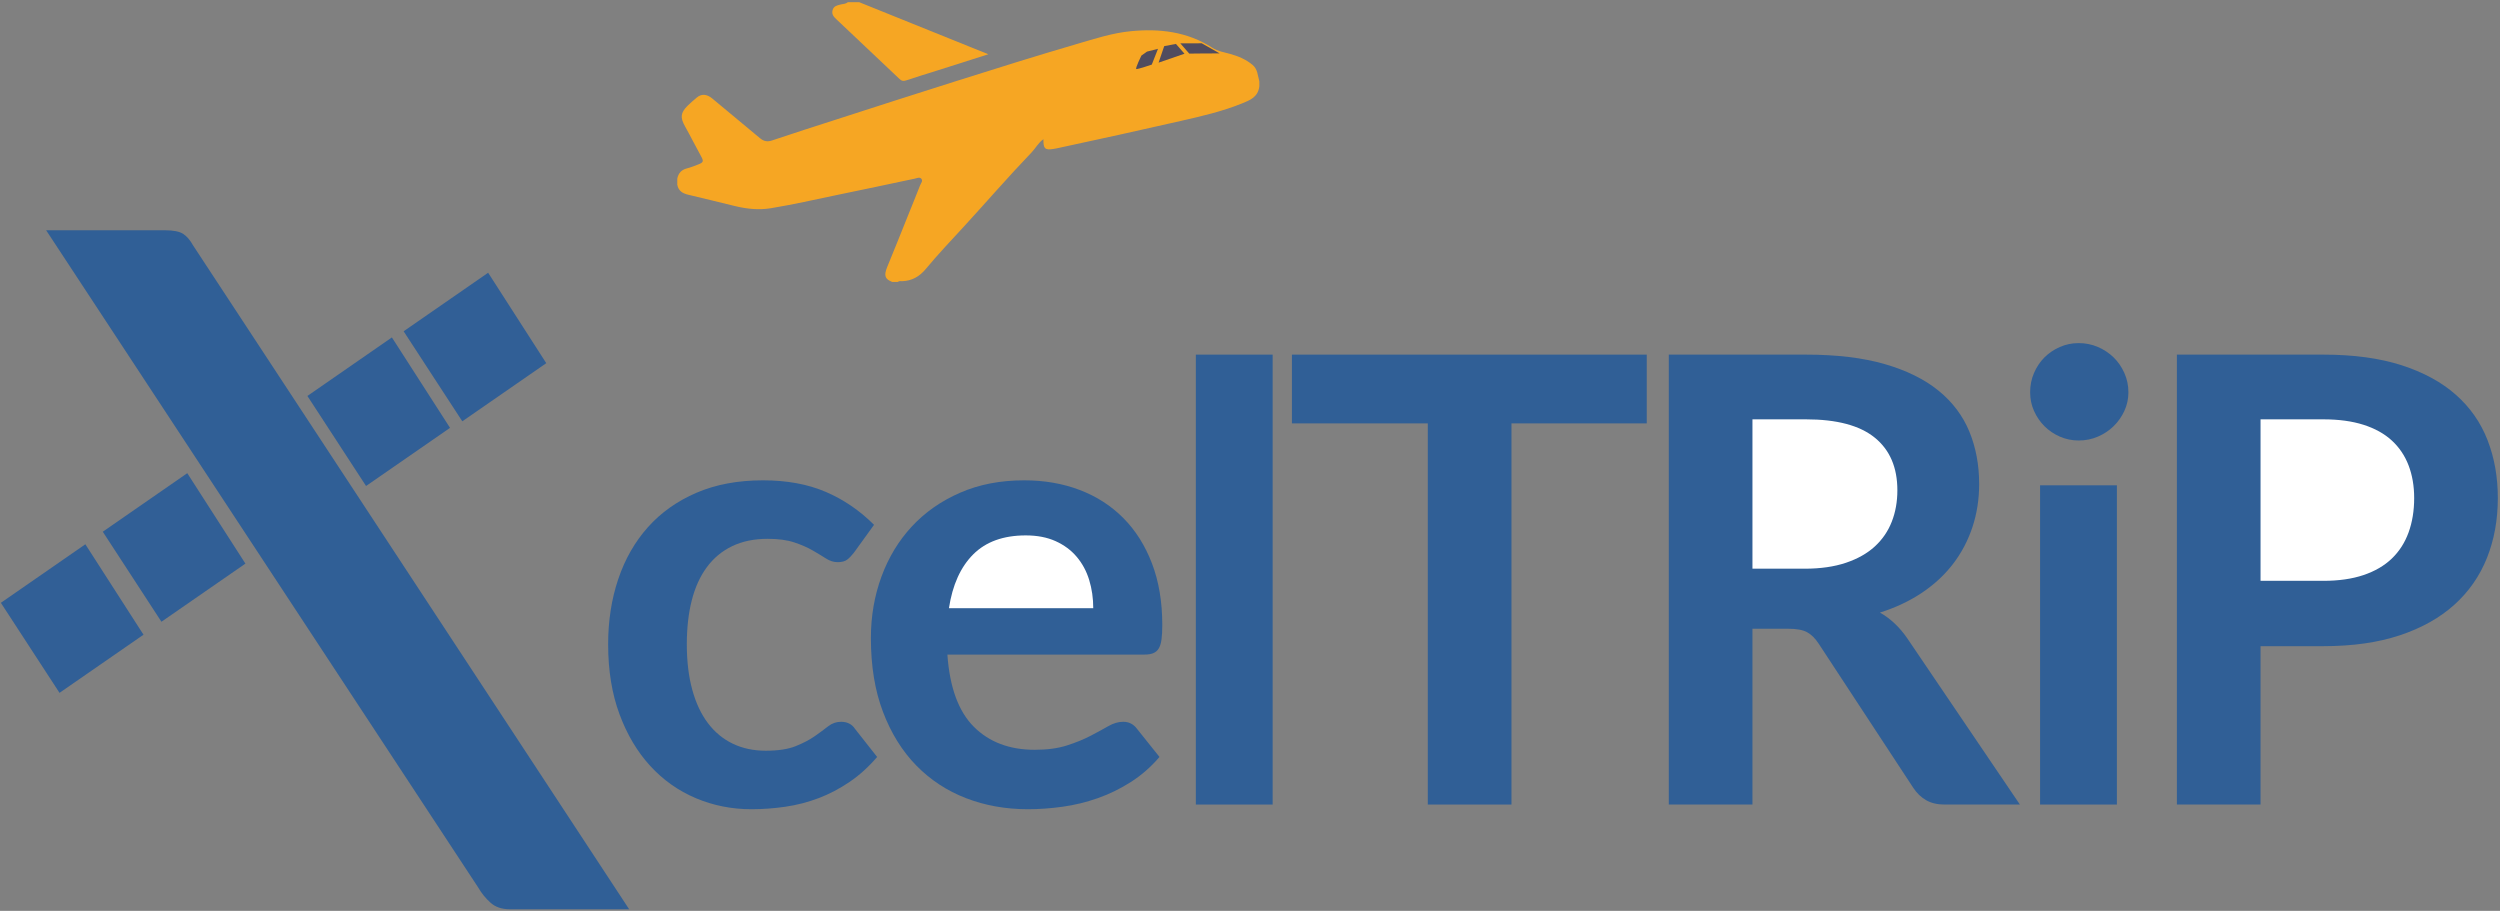 <?xml version="1.0" encoding="UTF-8"?>
<svg width="387px" height="141px" viewBox="0 0 387 141" version="1.1" xmlns="http://www.w3.org/2000/svg" xmlns:xlink="http://www.w3.org/1999/xlink">
    <rect x="0" y="0" width="387" height="141" fill="#808080" stroke="none"/>
    <!-- Generator: Sketch 39.1 (31720) - http://www.bohemiancoding.com/sketch -->
    <title>Group 6</title>
    <desc>Created with Sketch.</desc>
    <defs></defs>
    <g id="Page-1" stroke="none" stroke-width="1" fill="none" fill-rule="evenodd">
        <g id="Group-2" transform="translate(-9, 0)">
            <g id="Group">
                <g id="Group-5">
                    <g id="Group-6">
                        <path d="M16.144,35.647 L34.551,35.647 C35.833,35.647 36.76,35.829 37.333,36.192 C37.905,36.555 38.42,37.149 38.878,37.973 L106.394,140.754 L87.918,140.754 C86.682,140.754 85.686,140.415 84.931,139.736 C84.175,139.058 83.545,138.282 83.042,137.41 L16.144,35.647 Z" id="X" fill="#305F96"></path>
                        <g id="plane_airplane_fly_airport-512.png" transform="translate(113.283, 0)" fill="#F6A623">
                            <g id="Layer_1">
                                <path d="M90.664,12.603 L90.664,13.346 C90.474,15.039 89.201,15.516 87.961,16.018 C84.884,17.263 81.674,17.998 78.466,18.729 C72.082,20.183 65.69,21.598 59.289,22.967 C59.116,23.004 58.942,23.03 58.769,23.059 C57.486,23.273 57.202,23.003 57.243,21.546 C56.452,22.087 56.026,22.949 55.397,23.604 C51.828,27.319 48.453,31.234 44.963,35.032 C42.966,37.206 40.929,39.349 39.036,41.628 C38.046,42.819 36.875,43.48 35.377,43.528 C35.156,43.535 34.904,43.461 34.7,43.64 L33.821,43.64 C32.694,43.196 32.516,42.67 33.061,41.319 C34.119,38.7 35.204,36.093 36.236,33.463 C36.865,31.862 37.541,30.283 38.156,28.676 C38.281,28.35 38.632,27.993 38.33,27.66 C38.064,27.368 37.661,27.58 37.322,27.654 C33.276,28.533 29.219,29.356 25.167,30.208 C21.806,30.915 18.452,31.667 15.065,32.23 C13.214,32.537 11.377,32.351 9.568,31.917 C7.139,31.335 4.718,30.719 2.286,30.151 C1.42,29.949 0.743,29.59 0.559,28.586 L0.559,27.656 C0.732,26.783 1.225,26.277 2.058,26.066 C2.654,25.916 3.232,25.678 3.811,25.455 C4.58,25.159 4.673,24.968 4.271,24.243 C3.412,22.695 2.625,21.104 1.76,19.561 C0.987,18.184 1.07,17.456 2.158,16.368 C2.604,15.922 3.091,15.521 3.567,15.112 C4.297,14.483 5.135,14.549 5.978,15.25 C8.439,17.296 10.907,19.333 13.361,21.389 C13.971,21.9 14.537,21.978 15.229,21.743 C18.521,20.626 21.834,19.583 25.138,18.51 C31.382,16.483 37.634,14.484 43.891,12.504 C50.065,10.551 56.243,8.615 62.454,6.798 C65.192,5.997 67.919,5.106 70.758,4.83 C75.19,4.399 79.488,4.88 83.39,7.398 C84.243,7.948 85.203,8.083 86.133,8.343 C87.389,8.694 88.569,9.176 89.609,10.043 C90.419,10.719 90.409,11.707 90.664,12.603 L90.664,12.603 Z" id="Shape"></path>
                                <path d="M28.717,0.337 C35.312,2.997 41.907,5.657 48.708,8.4 C45.942,9.28 43.391,10.094 40.839,10.903 C39.217,11.418 37.587,11.906 35.974,12.45 C35.554,12.592 35.289,12.538 34.963,12.227 C31.722,9.143 28.467,6.076 25.213,3.007 C24.809,2.626 24.426,2.247 24.596,1.592 C24.766,0.932 25.296,0.841 25.814,0.703 C26.199,0.6 26.628,0.637 26.957,0.337 C27.544,0.337 28.131,0.337 28.717,0.337 L28.717,0.337 Z" id="Shape"></path>
                            </g>
                        </g>
                        <g id="Group-3" transform="translate(104.237, 57.054) scale(-1, 1) rotate(7) translate(-104.237, -57.054) translate(4.737, 17.054)">
                            <polygon id="Rectangle-Copy-2" fill="#315F96" points="181.314 55.401 174 70.341 160 62.992 167.227 48"></polygon>
                            <polygon id="Rectangle-Copy-4" fill="#315F96" points="147.314 38.401 140 53.341 126 45.992 133.227 31"></polygon>
                            <polygon id="Rectangle-Copy-5" fill="#315F96" points="131.307 30.279 123.992 45.219 109.993 37.871 117.219 22.878"></polygon>
                            <polygon id="Rectangle-Copy-3" fill="#315F96" points="198.314 64.401 191 79.341 177 71.992 184.227 57"></polygon>
                            <path d="M0.694,2.978 L3.248,1.087 L6.538,0.695 L5.36,2.438 C5.359,2.438 1.16,2.905 0.694,2.978 L0.694,2.978 Z" id="Shape" fill="#504C5F"></path>
                            <polygon id="Shape" fill="#504C5F" points="6.096 2.364 7.225 0.695 9.067 0.817 10.246 3.248"></polygon>
                            <path d="M11.326,3.42 L10.074,1.112 L11.817,1.333 L12.751,1.837 C12.751,1.837 14.003,3.74 13.782,3.813 C13.561,3.887 11.326,3.42 11.326,3.42 L11.326,3.42 Z" id="Shape" fill="#504C5F"></path>
                        </g>
                        <path d="M358.932,100.028 L358.932,124.545 L345.983,124.545 L345.983,54.895 L368.657,54.895 C373.31,54.895 377.338,55.441 380.74,56.532 C384.142,57.624 386.95,59.15 389.165,61.108 C391.379,63.067 393.016,65.411 394.075,68.141 C395.134,70.87 395.664,73.857 395.664,77.1 C395.664,80.472 395.102,83.563 393.979,86.372 C392.856,89.182 391.171,91.599 388.924,93.622 C386.677,95.645 383.869,97.218 380.499,98.342 C377.13,99.466 373.182,100.028 368.657,100.028 L358.932,100.028 Z" id="Path" fill="#305F96"></path>
                        <path d="M358.932,89.913 L368.657,89.913 C371.032,89.913 373.102,89.616 374.867,89.022 C376.632,88.427 378.092,87.577 379.248,86.469 C380.403,85.361 381.27,84.012 381.847,82.423 C382.425,80.833 382.714,79.059 382.714,77.1 C382.714,75.238 382.425,73.552 381.847,72.042 C381.27,70.533 380.403,69.249 379.248,68.189 C378.092,67.129 376.632,66.319 374.867,65.757 C373.102,65.195 371.032,64.914 368.657,64.914 L358.932,64.914 L358.932,89.913 Z" id="Path" fill="#FFFFFF"></path>
                        <path d="M338.477,60.723 C338.477,61.751 338.268,62.714 337.851,63.613 C337.434,64.512 336.88,65.299 336.19,65.973 C335.5,66.648 334.69,67.186 333.759,67.587 C332.829,67.988 331.834,68.189 330.775,68.189 C329.748,68.189 328.777,67.988 327.862,67.587 C326.947,67.186 326.153,66.648 325.479,65.973 C324.805,65.299 324.268,64.512 323.866,63.613 C323.465,62.714 323.265,61.751 323.265,60.723 C323.265,59.663 323.465,58.668 323.866,57.737 C324.268,56.805 324.805,56.003 325.479,55.328 C326.153,54.654 326.947,54.116 327.862,53.715 C328.777,53.313 329.748,53.113 330.775,53.113 C331.834,53.113 332.829,53.313 333.759,53.715 C334.69,54.116 335.5,54.654 336.19,55.328 C336.88,56.003 337.434,56.805 337.851,57.737 C338.268,58.668 338.477,59.663 338.477,60.723 L338.477,60.723 Z" id="Path" fill="#305F96"></path>
                        <polygon id="Path" fill="#305F96" points="336.696 75.125 336.696 124.545 324.805 124.545 324.805 75.125"></polygon>
                        <path d="M280.28,97.33 L280.28,124.545 L267.33,124.545 L267.33,54.895 L288.56,54.895 C293.31,54.895 297.377,55.384 300.763,56.364 C304.149,57.343 306.925,58.716 309.092,60.482 C311.258,62.248 312.847,64.36 313.858,66.816 C314.869,69.273 315.374,71.978 315.374,74.932 C315.374,77.277 315.029,79.492 314.339,81.58 C313.649,83.667 312.654,85.561 311.354,87.263 C310.054,88.965 308.45,90.459 306.54,91.743 C304.631,93.027 302.456,94.055 300.017,94.826 C301.654,95.757 303.066,97.09 304.254,98.824 L321.68,124.545 L310.03,124.545 C308.907,124.545 307.952,124.32 307.166,123.871 C306.38,123.421 305.714,122.779 305.168,121.944 L290.533,99.643 C289.988,98.808 289.386,98.214 288.728,97.86 C288.07,97.507 287.099,97.33 285.816,97.33 L280.28,97.33 Z" id="Path" fill="#305F96"></path>
                        <path d="M280.28,88.034 L288.367,88.034 C290.806,88.034 292.932,87.729 294.746,87.119 C296.559,86.509 298.051,85.666 299.223,84.59 C300.394,83.514 301.269,82.238 301.846,80.761 C302.424,79.284 302.713,77.662 302.713,75.896 C302.713,72.364 301.55,69.65 299.223,67.756 C296.896,65.861 293.342,64.914 288.56,64.914 L280.28,64.914 L280.28,88.034 Z" id="Path" fill="#FFFFFF"></path>
                        <polygon id="Path" fill="#305F96" points="263.916 54.895 263.916 65.54 242.975 65.54 242.975 124.545 230.025 124.545 230.025 65.54 208.988 65.54 208.988 54.895"></polygon>
                        <polygon id="Path" fill="#305F96" points="206.007 54.895 206.007 124.545 194.117 124.545 194.117 54.895"></polygon>
                        <path d="M167.547,74.354 C170.66,74.354 173.525,74.852 176.14,75.848 C178.756,76.843 181.011,78.296 182.904,80.207 C184.798,82.118 186.274,84.462 187.333,87.239 C188.392,90.017 188.922,93.188 188.922,96.752 C188.922,97.652 188.882,98.398 188.801,98.992 C188.721,99.586 188.577,100.052 188.368,100.389 C188.16,100.726 187.879,100.967 187.526,101.112 C187.173,101.256 186.723,101.328 186.178,101.328 L155.657,101.328 C156.01,106.402 157.374,110.127 159.749,112.503 C162.124,114.88 165.269,116.068 169.184,116.068 C171.11,116.068 172.771,115.843 174.167,115.393 C175.563,114.944 176.782,114.446 177.825,113.9 C178.868,113.354 179.783,112.857 180.569,112.407 C181.356,111.957 182.118,111.733 182.856,111.733 C183.337,111.733 183.755,111.829 184.108,112.022 C184.461,112.214 184.766,112.487 185.022,112.84 L188.489,117.176 C187.173,118.717 185.696,120.009 184.06,121.053 C182.423,122.097 180.714,122.932 178.933,123.558 C177.151,124.184 175.338,124.626 173.493,124.882 C171.647,125.139 169.858,125.268 168.125,125.268 C164.691,125.268 161.498,124.698 158.545,123.558 C155.592,122.418 153.025,120.732 150.843,118.5 C148.66,116.268 146.943,113.507 145.692,110.215 C144.44,106.924 143.814,103.111 143.814,98.776 C143.814,95.404 144.36,92.233 145.451,89.262 C146.542,86.292 148.107,83.707 150.145,81.507 C152.183,79.308 154.67,77.566 157.606,76.281 C160.543,74.997 163.857,74.354 167.547,74.354 L167.547,74.354 Z" id="Path" fill="#305F96"></path>
                        <path d="M167.788,82.88 C164.322,82.88 161.61,83.86 159.652,85.818 C157.695,87.777 156.443,90.555 155.897,94.151 L178.235,94.151 C178.235,92.61 178.026,91.157 177.609,89.792 C177.192,88.427 176.55,87.231 175.683,86.204 C174.817,85.176 173.725,84.365 172.41,83.771 C171.094,83.177 169.553,82.88 167.788,82.88 L167.788,82.88 Z" id="Path" fill="#FFFFFF"></path>
                        <path d="M141.171,85.578 C140.818,86.027 140.473,86.38 140.136,86.637 C139.799,86.894 139.309,87.023 138.667,87.023 C138.058,87.023 137.464,86.838 136.886,86.469 C136.309,86.099 135.619,85.682 134.816,85.216 C134.014,84.751 133.059,84.333 131.952,83.964 C130.845,83.595 129.473,83.41 127.836,83.41 C125.75,83.41 123.92,83.787 122.348,84.542 C120.775,85.297 119.467,86.38 118.424,87.793 C117.381,89.206 116.603,90.916 116.089,92.923 C115.576,94.93 115.319,97.202 115.319,99.739 C115.319,102.372 115.6,104.716 116.162,106.771 C116.723,108.827 117.534,110.553 118.593,111.949 C119.652,113.346 120.936,114.406 122.444,115.128 C123.952,115.851 125.653,116.212 127.547,116.212 C129.44,116.212 130.973,115.979 132.144,115.514 C133.316,115.048 134.303,114.534 135.105,113.972 C135.907,113.41 136.605,112.897 137.199,112.431 C137.793,111.965 138.459,111.733 139.197,111.733 C140.16,111.733 140.882,112.102 141.363,112.84 L144.781,117.176 C143.465,118.717 142.037,120.009 140.497,121.053 C138.956,122.097 137.36,122.932 135.707,123.558 C134.054,124.184 132.345,124.626 130.58,124.882 C128.815,125.139 127.066,125.268 125.332,125.268 C122.284,125.268 119.411,124.698 116.715,123.558 C114.019,122.418 111.669,120.756 109.663,118.572 C107.657,116.389 106.068,113.716 104.897,110.553 C103.725,107.389 103.14,103.785 103.14,99.739 C103.14,96.11 103.661,92.747 104.704,89.648 C105.747,86.549 107.28,83.868 109.302,81.604 C111.324,79.34 113.827,77.566 116.812,76.281 C119.796,74.997 123.23,74.354 127.114,74.354 C130.804,74.354 134.038,74.949 136.814,76.137 C139.59,77.325 142.085,79.027 144.3,81.242 L141.171,85.578 Z" id="Path" fill="#305F96"></path>
                    </g>
                </g>
            </g>
        </g>
    </g>
</svg>